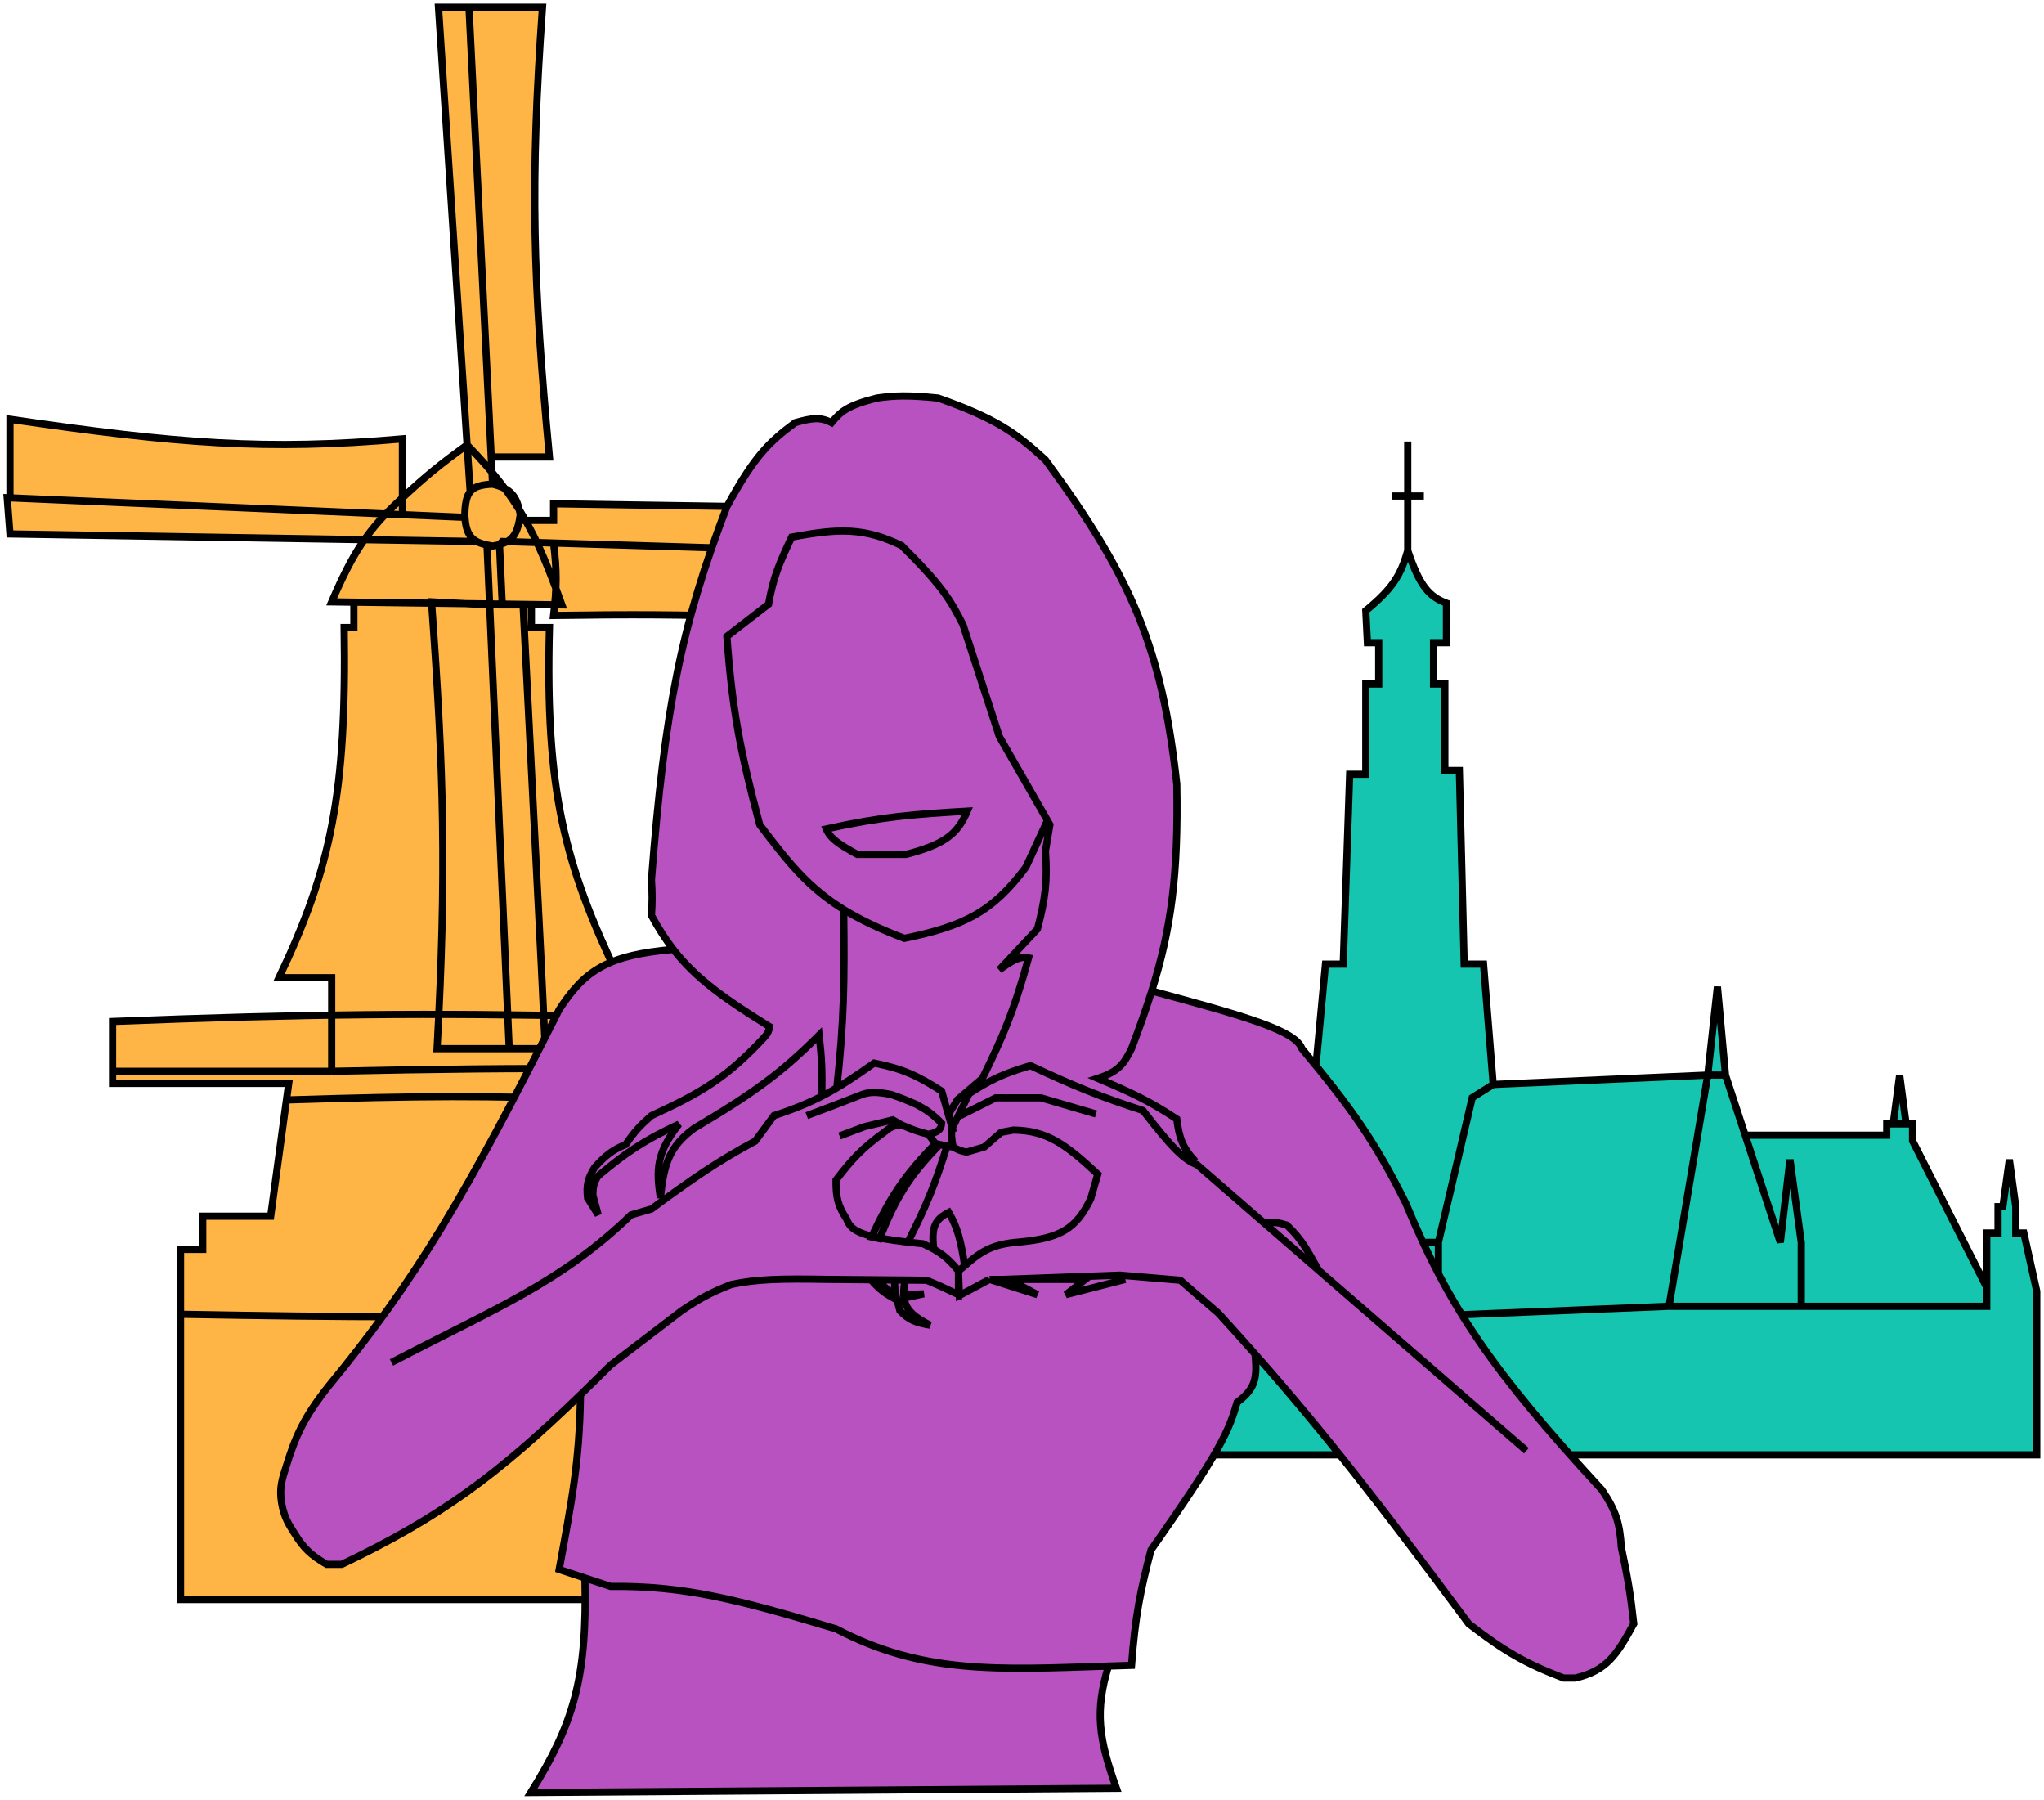 <svg width="284" height="250" viewBox="0 0 284 250" fill="none" xmlns="http://www.w3.org/2000/svg">
<path d="M70.14 67.86C71.269 68.456 71.798 69.335 72.159 70.833C72.455 71.312 72.74 71.795 73.015 72.284H76.915V69.978L132.6 70.816V77.106C132.305 81.144 132.347 83.505 132.6 87.798C109.887 85.584 97.767 85.18 76.915 85.492C76.975 84.971 77.027 84.48 77.072 84.011L73.833 83.969V87.169H76.338C75.746 110.028 78.473 120.131 85.971 135.81H83.274V141.185C90.75 141.351 98.754 141.589 107.744 141.89V148.763C108.567 148.778 109.402 148.793 110.249 148.809V150.486L83.274 152.792L87.513 182.564L92.33 222.189H25.085V182.564V173.549H28.168V168.936H37.609L39.801 152.792L40.114 150.486H15.644V148.809V141.89C26.989 141.441 36.785 141.153 46.087 141.011V135.81H38.765C45.996 120.632 48.179 110.19 47.821 87.169H49.17V83.646L46.087 83.605C47.664 79.957 48.986 77.318 50.637 74.967L1.385 74.171L1 69.139L1.385 69.155V58.237C24.756 61.647 37.018 62.608 55.913 60.962V69.155C59.298 66 61.279 64.42 64.902 61.801L60.923 1H65.162H75.374C73.635 25.394 74.041 39.073 76.338 63.478H68.251L68.356 65.601C68.995 66.365 69.587 67.114 70.14 67.86Z" fill="#FFB545"/>
<path d="M68.438 67.252C71.028 67.898 71.792 68.889 72.291 71.445C72.254 71.745 72.212 72.024 72.164 72.284M68.438 67.252C66.853 67.325 65.894 67.588 65.328 68.3M68.438 67.252L68.251 63.478M69.401 75.647C69.109 75.726 68.789 75.791 68.438 75.848C68.165 75.805 67.908 75.758 67.667 75.706M69.401 75.647L69.786 84.025H72.677L75.181 133.504L75.76 145.664H70.75M69.401 75.647C71.023 75.212 71.781 74.364 72.164 72.284M69.401 75.647L69.786 75.219L76.915 75.433M70.75 145.664L68.034 84.025M70.75 145.664H60.73C62.058 121.024 61.682 107.469 59.96 83.605L68.034 84.025M67.667 75.706C67.107 75.585 66.633 75.433 66.237 75.219M67.667 75.706L68.034 84.025M72.164 72.284H76.915V69.978L132.6 70.816V77.106M132.6 77.106C132.305 81.144 132.347 83.505 132.6 87.798C109.887 85.584 97.767 85.18 76.915 85.492C77.363 81.564 77.399 79.362 76.915 75.433M132.6 77.106L76.915 75.433M66.237 75.219L1.385 74.171L1 69.139L1.385 69.155M66.237 75.219C65.228 74.675 64.724 73.729 64.604 71.864M64.604 71.864C64.595 71.73 64.589 71.59 64.584 71.445C64.631 69.921 64.824 68.933 65.328 68.3M64.604 71.864L55.913 71.492M65.162 1H60.923L64.902 61.801M65.162 1H75.374C73.635 25.394 74.041 39.073 76.338 63.478H68.251M65.162 1L68.251 63.478M65.328 68.3L64.902 61.801M1.385 69.155V58.237C24.756 61.647 37.018 62.608 55.913 60.962V69.155M1.385 69.155L55.913 71.492M55.913 71.492V69.155M64.902 61.801C61.279 64.42 59.298 66 55.913 69.155M64.902 61.801C72.128 69.22 74.588 74.342 78.072 84.025L73.833 83.969M55.913 69.155C51.048 73.563 49.004 76.858 46.087 83.605L49.17 83.646M49.17 83.646V87.169H47.821C48.179 110.19 45.996 120.632 38.765 135.81H46.087V148.809M49.17 83.646L73.833 83.969M73.833 83.969V87.169H76.338C75.746 110.028 78.473 120.131 85.971 135.81H83.274V141.185M46.087 148.809H15.644M46.087 148.809C60.79 148.486 71.703 148.383 83.274 148.446M15.644 148.809V150.486H40.114L39.801 152.792M15.644 148.809V141.89C42.155 140.84 60.202 140.673 83.274 141.185M87.513 182.564L92.33 222.189H25.085V182.564M87.513 182.564C62.49 183.056 48.907 182.991 25.085 182.564M87.513 182.564L83.274 152.792M25.085 182.564V173.549H28.168V168.936H37.609L39.801 152.792M83.274 152.792L110.249 150.486V148.809C109.402 148.793 108.567 148.778 107.744 148.763M83.274 152.792C68.155 152.144 58.437 152.214 39.801 152.792M107.744 148.763V141.89C98.754 141.589 90.75 141.351 83.274 141.185M107.744 148.763C98.511 148.598 90.755 148.487 83.274 148.446M83.274 141.185V148.446" stroke="black"/>
<path d="M109.094 179.365L128.366 148.028L182.598 150.639L184.166 133.926H186.631L187.528 107.551H189.769V95.016H191.562V89.271H189.993L189.769 84.831C193.48 81.767 194.629 79.918 195.595 76.475C197.24 81.359 198.514 82.853 200.974 83.787V89.271H199.181V95.016H200.75V107.028H202.767L203.439 133.926H206.128L207.473 150.639L237.278 149.334L238.622 137.06L239.743 149.334L242.482 157.69H262.152V156.123H263.049L263.945 149.334L264.842 156.123H265.738V158.474L276.046 178.843V171.27H277.615V167.614H278.287L279.184 161.085L280.08 167.614V171.27H281.201L282.993 179.365V188.505V202.085H199.853H143.157H109.094V179.365Z" fill="#15C5AF"/>
<path d="M109.094 179.365H143.157M109.094 179.365L128.366 148.028M109.094 179.365V202.085H143.157M143.157 179.365L128.366 148.028M143.157 179.365V202.085M143.157 179.365L199.853 182.76M128.366 148.028L182.598 150.639M143.157 202.085H199.853M199.853 202.085V182.76M199.853 202.085H282.993V188.505V179.365L281.201 171.27H280.08V167.614L279.184 161.085L278.287 167.614H277.615V171.27H276.046V178.843M199.853 182.76L231.899 181.454M199.853 182.76V172.576M182.598 150.639L184.166 133.926H186.631L187.528 107.551H189.769V95.016H191.562V89.271H189.993L189.769 84.831C193.48 81.767 194.629 79.918 195.595 76.475M182.598 150.639L197.388 172.576H199.853M195.595 76.475C197.24 81.359 198.514 82.853 200.974 83.787V89.271H199.181V95.016H200.75V107.028H202.767L203.439 133.926H206.128L207.473 150.639M195.595 76.475V68.901M195.595 61.328V68.901M207.473 150.639L237.278 149.334M207.473 150.639L204.559 152.467L199.853 172.576M237.278 149.334L238.622 137.06L239.743 149.334M237.278 149.334H239.743M237.278 149.334L231.899 181.454M239.743 149.334L242.482 157.69M250.275 181.454V172.576L248.707 161.085L247.362 172.576L242.482 157.69M250.275 181.454H276.046V178.843M250.275 181.454H231.899M276.046 178.843L265.738 158.474V156.123H264.842M242.482 157.69H262.152V156.123H263.049M263.049 156.123L263.945 149.334L264.842 156.123M263.049 156.123H264.842M195.595 68.901H197.836M195.595 68.901H193.354" stroke="black"/>
<path d="M115.544 58.708C116.82 57.167 117.722 56.336 121.832 55.291C124.449 54.925 126.226 54.881 130.339 55.291C138.291 58.091 141.128 60.087 145.257 63.893C157.381 80.374 161.462 90.21 163.504 108.903C163.736 121.463 162.739 128.975 160.027 137.653C173.174 141.208 179.998 143.155 180.889 145.665C187.637 153.772 190.983 158.422 195.314 167.11C201.399 181.759 207.418 190.497 222.562 206.936C224.616 209.945 225.054 211.718 225.274 214.948C226.163 219.161 226.56 221.501 227 225.552C224.658 229.858 223.231 232.087 218.863 233.093H217.26C211.978 231.073 209.088 229.43 204.068 225.552C191.598 208.774 184.104 199.1 174.378 188.083C174.654 191.153 174.615 192.806 171.888 194.799C170.739 198.741 169.682 201.428 159.929 215.301C158.438 221.008 157.745 224.392 157.217 231.326C156.123 231.358 155.055 231.392 154.011 231.427C152.121 237.7 152.631 241.459 155.121 248.411L73.748 249C79.667 239.498 81.606 233.179 81.268 219.19L77.693 218.011C79.431 208.496 80.517 203.154 80.652 193.743C68.999 205.021 61.058 210.815 47.486 217.304H45.39C43.132 215.982 42.185 215.038 40.952 213.063C39.994 211.593 39.558 210.768 39.226 209.292C38.815 207.316 38.981 206.097 39.596 204.225C41.04 199.428 42.253 196.844 45.637 192.561C57.738 177.875 64.795 165.894 77.693 140.245C81.274 134.736 84.487 132.68 93.551 131.879C92.467 130.486 91.48 128.949 90.515 127.166C90.632 125.286 90.642 124.209 90.515 122.217C92.358 98.325 94.654 86.976 100.995 70.373C104.817 63.344 106.868 61.397 110.489 58.708C112.787 58.061 113.979 57.89 115.544 58.708Z" fill="#B752C0"/>
<path d="M166.094 161.336C164.25 159.37 163.842 158.016 163.504 155.445C159.836 153.02 157.333 151.817 152.531 149.789C155.438 148.845 156.174 147.762 157.217 145.665C158.306 142.794 159.239 140.174 160.027 137.653M156.353 177.714L148.093 179.835L150.805 177.714H140.202M137.49 177.714L144.147 179.835L140.202 177.714M137.49 177.714H139.462M137.49 177.714L133.298 179.953L133.175 176.536M140.202 177.714H139.462M125.777 177.714C125.624 178.476 125.548 179.134 125.562 179.717M124.297 177.714C124.279 178.487 124.34 179.107 124.453 179.717M129.969 158.862L130.585 158.98M129.969 158.862C125.569 163.391 123.708 166.275 121.092 171.823L122.201 172.059C124.534 166.277 126.307 163.371 130.585 158.98M129.969 158.862L128.983 157.566M130.585 158.98L131.572 159.215M120.969 177.714C122.225 179.171 123.038 179.715 124.544 180.542M122.078 177.714C122.784 178.833 123.357 179.191 124.453 179.717M124.453 179.717C124.587 180.44 124.796 181.147 125.037 182.074C126.334 183.431 127.327 183.743 129.229 184.077C126.943 182.929 125.846 181.923 125.61 180.306M131.818 154.738L133.051 152.735L136.503 149.789C139.352 143.964 140.863 140.52 142.915 133.058C141.627 132.779 140.63 133.465 138.846 134.707L144.147 129.051C145.241 124.811 145.556 122.437 145.257 118.211L145.874 114.559L145.536 113.969M125.562 179.717C126.7 179.784 127.305 179.771 128.366 179.717L125.61 180.306M125.562 179.717C125.567 179.923 125.582 180.119 125.61 180.306M131.572 159.215C129.965 164.388 128.815 167.253 126.27 172.294M131.572 159.215L132.435 159.333M129.722 173.355C129.392 170.366 129.957 169.38 131.818 168.406C133.038 170.514 133.484 172.23 134.038 175.829M134.038 175.829L133.175 176.536M134.038 175.829C136.555 173.578 138.181 172.807 141.558 172.53C147.427 172.005 149.539 170.624 151.545 166.521L152.531 163.104C148.049 158.945 145.513 157.053 140.819 156.977L139.093 157.293L136.75 159.333L134.284 160.04C133.539 159.884 133.131 159.744 132.435 159.333M145.536 113.969L138.846 102.304L133.791 86.751C132.076 83.418 131.033 81.5 125.284 75.793C120.134 73.303 116.659 73.362 109.995 74.615C108.283 78.231 107.416 80.261 106.79 83.923L100.995 88.401C101.745 98.663 102.849 104.386 105.557 114.559C109.499 119.76 112.261 123.276 117.226 126.341M145.536 113.969L142.545 120.45C137.877 126.72 133.969 128.626 125.654 130.347C122.182 129.028 119.478 127.731 117.226 126.341M114.187 152.146C114.253 148.881 114.186 147.05 113.818 143.78C108.647 148.948 104.815 151.782 96.433 156.741C93.012 159.263 92.263 161.596 91.748 166.403C91.179 162.437 91.163 160.207 94.337 156.152C89.466 158.42 87.057 160.046 83.118 163.339C82.536 164.206 82.387 164.804 82.378 166.049L83.118 168.759L81.638 166.403C81.436 164.584 81.69 163.665 82.625 162.161C84.148 160.496 85.071 159.747 86.94 158.98C88.187 157.139 88.99 156.299 90.515 154.974C97.313 151.842 100.905 149.77 106.05 144.251C106.673 143.598 106.835 143.238 106.913 142.602C100.526 138.653 96.645 135.855 93.551 131.879M116.283 150.967C117.272 141.825 117.354 136.337 117.226 126.341M93.551 131.879C92.467 130.486 91.48 128.949 90.515 127.166C90.632 125.286 90.642 124.209 90.515 122.217C92.358 98.325 94.654 86.976 100.995 70.373C104.817 63.344 106.868 61.397 110.489 58.708C112.787 58.061 113.979 57.89 115.544 58.708C116.82 57.167 117.722 56.336 121.832 55.291C124.449 54.925 126.226 54.881 130.339 55.291C138.291 58.091 141.128 60.087 145.257 63.893C157.381 80.374 161.462 90.21 163.504 108.903C163.736 121.463 162.739 128.975 160.027 137.653M93.551 131.879C84.487 132.68 81.274 134.736 77.693 140.245C64.795 165.894 57.738 177.875 45.637 192.561C42.253 196.844 41.04 199.428 39.596 204.225C38.981 206.097 38.815 207.316 39.226 209.292C39.558 210.768 39.994 211.593 40.952 213.063C42.185 215.038 43.132 215.982 45.39 217.304H47.486C61.058 210.815 68.999 205.021 80.652 193.743M133.175 176.536V179.835L132.928 179.717C131.167 178.87 130.237 178.45 128.736 177.832L115.051 177.714C108.373 177.6 105.141 177.675 101.612 178.421C98.807 179.516 97.301 180.33 94.707 182.074L84.844 189.615C83.388 191.07 81.995 192.443 80.652 193.743M133.175 176.536C131.53 174.509 130.403 173.777 128.243 172.765C119.874 171.935 118.247 171.104 117.64 169.348C116.434 167.532 116.133 166.335 116.16 163.928C118.444 160.923 119.897 159.421 122.941 157.212C123.716 156.562 124.216 156.33 125.284 156.27M125.284 156.27L124.051 155.563L120.106 156.505L116.653 157.801M125.284 156.27C126.326 156.723 127.035 157.007 127.996 157.293C128.295 157.382 128.618 157.471 128.983 157.566M128.983 157.566C130.302 157.29 130.746 156.974 130.832 156.034C129.614 154.787 128.844 154.245 127.38 153.442C125.981 152.822 125.198 152.504 123.804 152.028C121.829 151.658 120.828 151.602 119.489 152.146C116.85 153.189 115.192 153.817 112.092 154.974M132.435 159.333C132.205 158.203 132.143 157.615 132.292 156.743M132.292 156.743L132.311 156.741L130.832 151.556C127.44 149.38 125.414 148.464 121.462 147.668C116.098 151.479 113.055 153.177 107.53 154.974L104.941 158.508C99.993 161.145 96.287 163.67 90.515 167.935L87.68 168.759C77.929 178.19 68.658 181.81 54.391 189.261M132.292 156.743L134.654 151.91C137.445 150.106 139.204 149.198 143.161 148.022C149.542 151 152.98 152.368 158.819 154.267C162.861 159.506 164.474 161.087 166.34 161.808L175.706 169.938M133.421 154.974L138.353 152.499H144.641L152.285 154.738M212.082 201.515L183.231 176.471M183.231 176.471C181.722 173.9 181.086 172.356 178.793 170.173C177.55 169.792 176.868 169.694 175.706 169.938M183.231 176.471L175.706 169.938M139.462 177.714L155.614 177.125L163.998 177.832L169.299 182.427C171.076 184.376 172.758 186.248 174.378 188.083M174.378 188.083C184.104 199.1 191.598 208.774 204.068 225.552C209.088 229.43 211.978 231.073 217.26 233.093H218.863C223.231 232.087 224.658 229.858 227 225.552C226.56 221.501 226.163 219.161 225.274 214.948C225.054 211.718 224.616 209.945 222.562 206.936C207.418 190.497 201.399 181.759 195.314 167.11C190.983 158.422 187.637 153.772 180.889 145.665C179.998 143.155 173.174 141.208 160.027 137.653M174.378 188.083C174.654 191.153 174.615 192.806 171.888 194.799C170.739 198.741 169.682 201.428 159.929 215.301C158.438 221.008 157.745 224.392 157.217 231.326C156.123 231.358 155.055 231.392 154.011 231.427M80.652 193.743C80.517 203.154 79.431 208.496 77.693 218.011L81.268 219.19M81.268 219.19L84.844 220.368C95.064 220.253 102.424 222.148 116.16 226.259C128.165 232.542 138.448 231.947 154.011 231.427M81.268 219.19C81.606 233.179 79.667 239.498 73.748 249L155.121 248.411C152.631 241.459 152.121 237.7 154.011 231.427" stroke="black"/>
<path d="M134.4 112.672C126.897 113.118 122.678 113.412 114.797 115.146C115.405 116.553 116.658 117.32 119.112 118.681H125.893C131.244 117.269 133.008 115.908 134.4 112.672Z" fill="#B752C0" stroke="black"/>
</svg>

